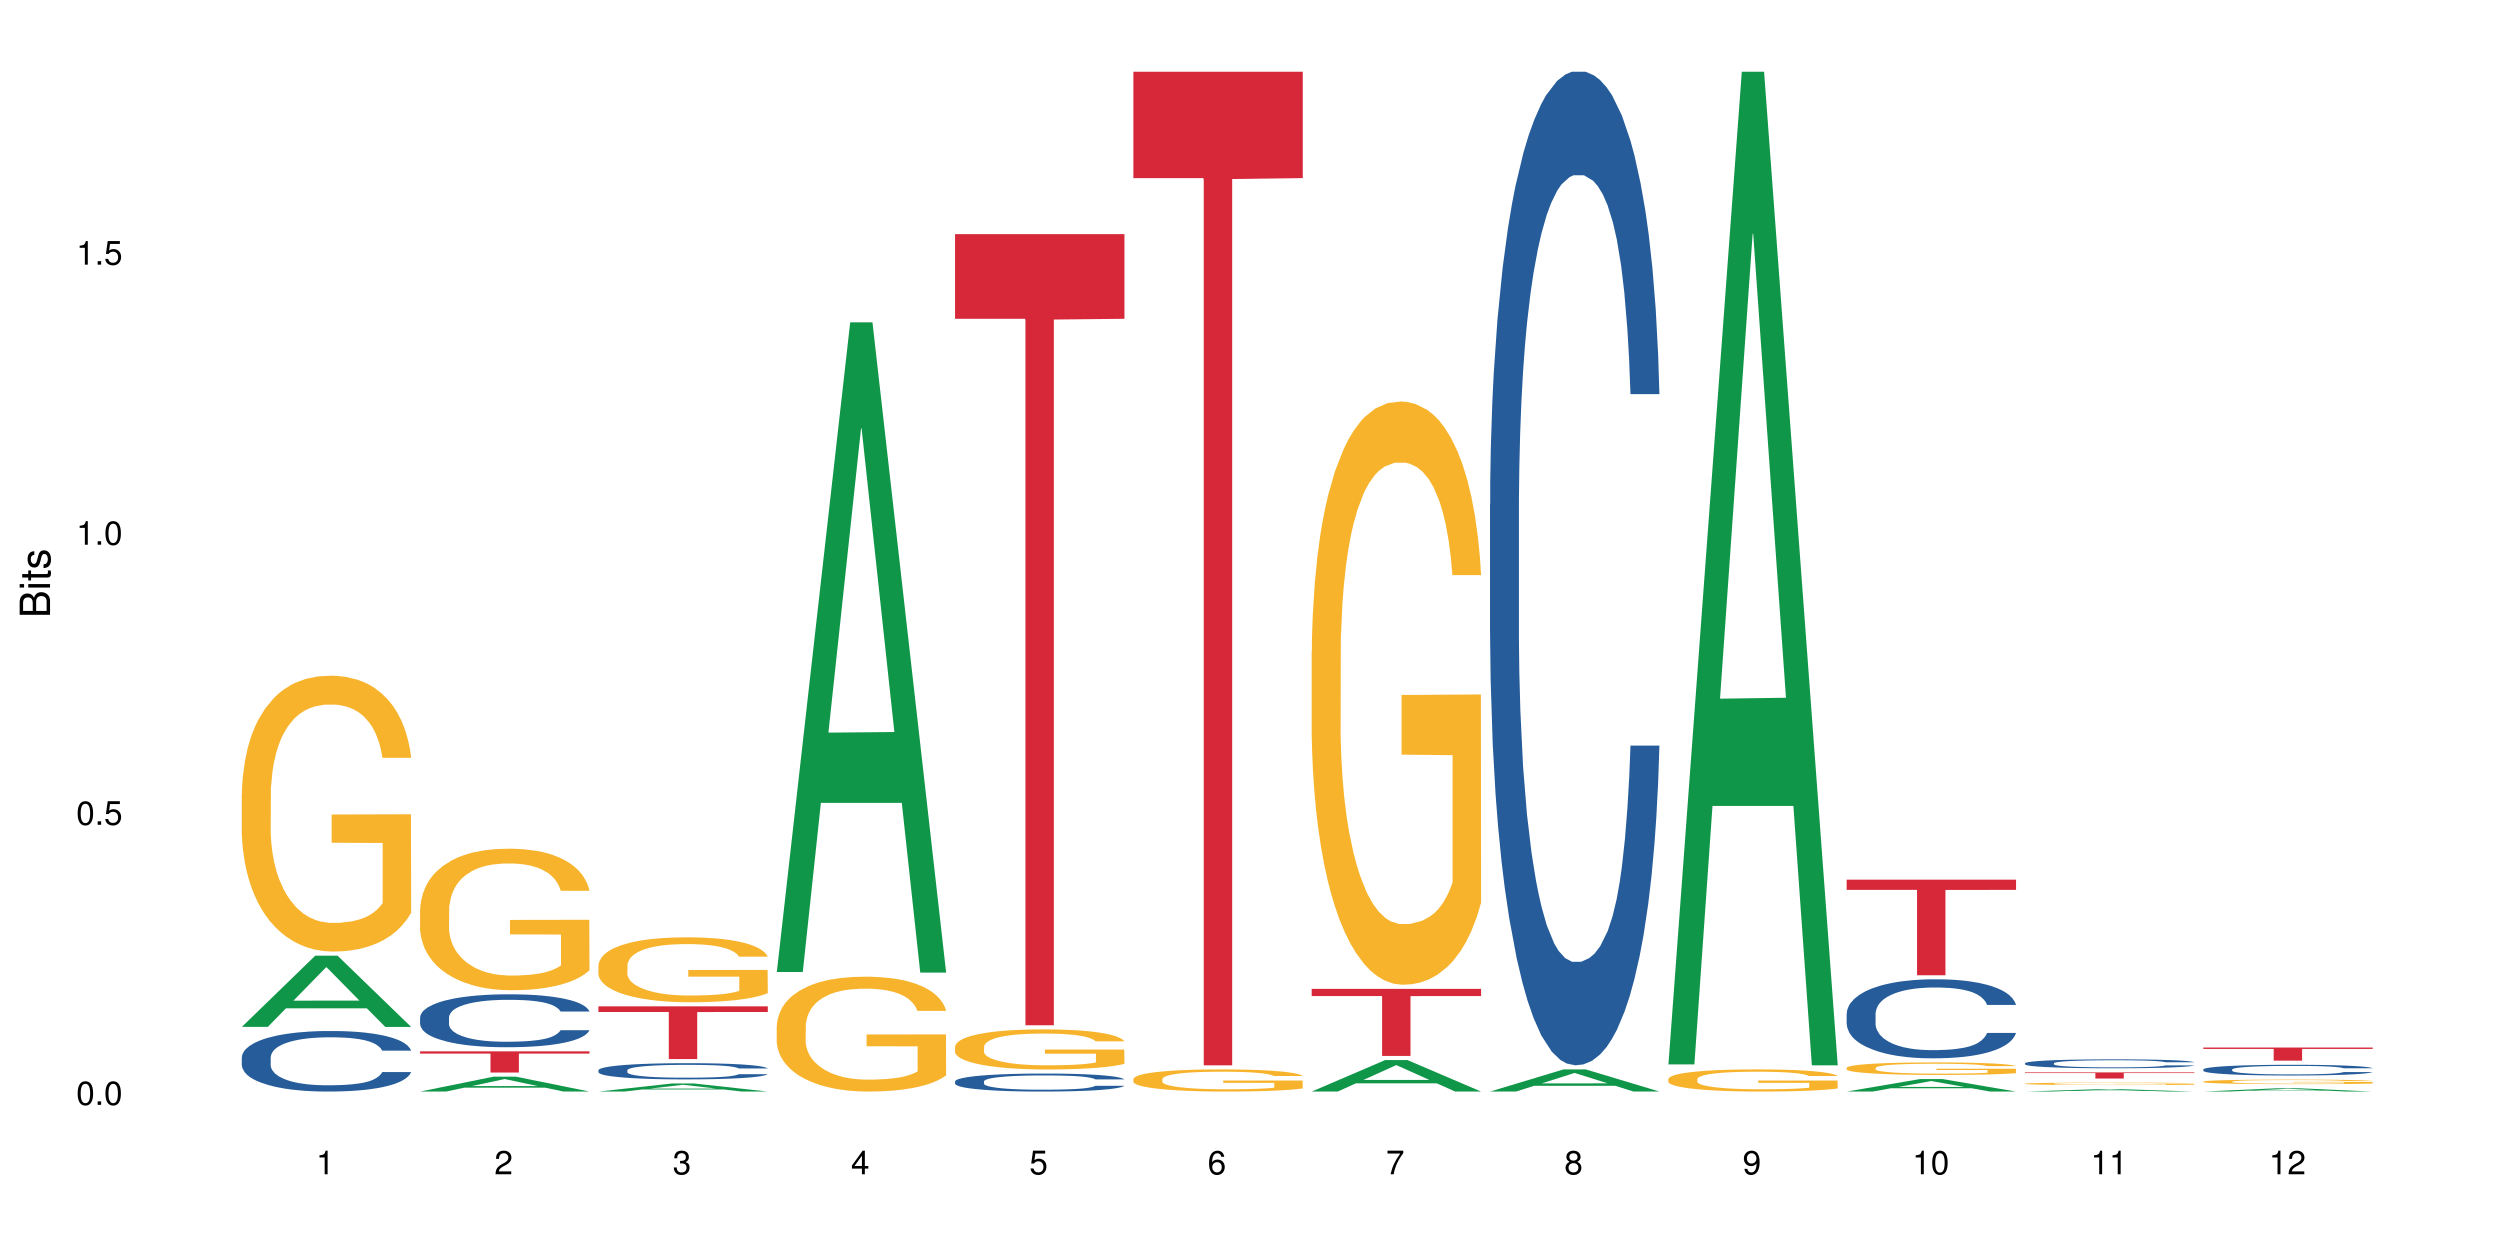 <?xml version="1.0" encoding="UTF-8"?>
<svg xmlns="http://www.w3.org/2000/svg" xmlns:xlink="http://www.w3.org/1999/xlink" width="720pt" height="360pt" viewBox="0 0 720 360" version="1.1">
<defs>
<g>
<symbol overflow="visible" id="glyph0-0">
<path style="stroke:none;" d=""/>
</symbol>
<symbol overflow="visible" id="glyph0-1">
<path style="stroke:none;" d="M 2.641 -6.797 C 2 -6.797 1.422 -6.531 1.078 -6.047 C 0.641 -5.453 0.406 -4.547 0.406 -3.297 C 0.406 -1 1.188 0.219 2.641 0.219 C 4.078 0.219 4.859 -1 4.859 -3.234 C 4.859 -4.562 4.656 -5.438 4.203 -6.047 C 3.844 -6.531 3.281 -6.797 2.641 -6.797 Z M 2.641 -6.047 C 3.547 -6.047 4 -5.125 4 -3.312 C 4 -1.375 3.562 -0.484 2.625 -0.484 C 1.734 -0.484 1.281 -1.422 1.281 -3.281 C 1.281 -5.141 1.734 -6.047 2.641 -6.047 Z M 2.641 -6.047 "/>
</symbol>
<symbol overflow="visible" id="glyph0-2">
<path style="stroke:none;" d="M 1.828 -1 L 0.828 -1 L 0.828 0 L 1.828 0 Z M 1.828 -1 "/>
</symbol>
<symbol overflow="visible" id="glyph0-3">
<path style="stroke:none;" d="M 4.562 -6.797 L 1.062 -6.797 L 0.547 -3.094 L 1.328 -3.094 C 1.719 -3.562 2.047 -3.734 2.578 -3.734 C 3.484 -3.734 4.062 -3.109 4.062 -2.094 C 4.062 -1.125 3.484 -0.531 2.578 -0.531 C 1.828 -0.531 1.375 -0.906 1.188 -1.672 L 0.328 -1.672 C 0.453 -1.109 0.547 -0.844 0.75 -0.594 C 1.125 -0.078 1.828 0.219 2.594 0.219 C 3.969 0.219 4.922 -0.781 4.922 -2.219 C 4.922 -3.562 4.031 -4.484 2.719 -4.484 C 2.25 -4.484 1.859 -4.359 1.469 -4.062 L 1.734 -5.969 L 4.562 -5.969 Z M 4.562 -6.797 "/>
</symbol>
<symbol overflow="visible" id="glyph0-4">
<path style="stroke:none;" d="M 2.484 -4.844 L 2.484 0 L 3.328 0 L 3.328 -6.797 L 2.766 -6.797 C 2.469 -5.75 2.281 -5.609 0.984 -5.453 L 0.984 -4.844 Z M 2.484 -4.844 "/>
</symbol>
<symbol overflow="visible" id="glyph0-5">
<path style="stroke:none;" d="M 4.859 -0.828 L 1.281 -0.828 C 1.359 -1.391 1.672 -1.75 2.5 -2.234 L 3.469 -2.75 C 4.406 -3.266 4.906 -3.969 4.906 -4.812 C 4.906 -5.375 4.672 -5.906 4.266 -6.266 C 3.859 -6.625 3.375 -6.797 2.719 -6.797 C 1.859 -6.797 1.219 -6.5 0.844 -5.922 C 0.609 -5.562 0.5 -5.125 0.484 -4.438 L 1.328 -4.438 C 1.359 -4.906 1.406 -5.188 1.531 -5.406 C 1.75 -5.812 2.188 -6.062 2.703 -6.062 C 3.469 -6.062 4.031 -5.516 4.031 -4.781 C 4.031 -4.25 3.719 -3.797 3.125 -3.438 L 2.234 -2.938 C 0.812 -2.141 0.406 -1.5 0.328 0 L 4.859 0 Z M 4.859 -0.828 "/>
</symbol>
<symbol overflow="visible" id="glyph0-6">
<path style="stroke:none;" d="M 2.125 -3.125 L 2.578 -3.125 C 3.516 -3.125 3.984 -2.703 3.984 -1.891 C 3.984 -1.031 3.469 -0.531 2.578 -0.531 C 1.656 -0.531 1.203 -0.984 1.156 -1.969 L 0.312 -1.969 C 0.344 -1.422 0.438 -1.078 0.609 -0.766 C 0.953 -0.109 1.625 0.219 2.547 0.219 C 3.953 0.219 4.859 -0.609 4.859 -1.906 C 4.859 -2.766 4.516 -3.25 3.703 -3.516 C 4.344 -3.766 4.656 -4.25 4.656 -4.938 C 4.656 -6.109 3.875 -6.797 2.578 -6.797 C 1.203 -6.797 0.484 -6.047 0.453 -4.609 L 1.297 -4.609 C 1.312 -5.016 1.344 -5.25 1.453 -5.453 C 1.641 -5.828 2.062 -6.062 2.594 -6.062 C 3.344 -6.062 3.797 -5.625 3.797 -4.906 C 3.797 -4.422 3.609 -4.141 3.25 -3.984 C 3.016 -3.891 2.719 -3.844 2.125 -3.844 Z M 2.125 -3.125 "/>
</symbol>
<symbol overflow="visible" id="glyph0-7">
<path style="stroke:none;" d="M 3.141 -1.625 L 3.141 0 L 3.984 0 L 3.984 -1.625 L 4.984 -1.625 L 4.984 -2.391 L 3.984 -2.391 L 3.984 -6.797 L 3.359 -6.797 L 0.266 -2.516 L 0.266 -1.625 Z M 3.141 -2.391 L 1 -2.391 L 3.141 -5.359 Z M 3.141 -2.391 "/>
</symbol>
<symbol overflow="visible" id="glyph0-8">
<path style="stroke:none;" d="M 4.781 -5.031 C 4.609 -6.141 3.891 -6.797 2.844 -6.797 C 2.094 -6.797 1.422 -6.438 1.031 -5.828 C 0.609 -5.172 0.406 -4.344 0.406 -3.094 C 0.406 -1.953 0.578 -1.234 0.984 -0.625 C 1.359 -0.078 1.953 0.219 2.703 0.219 C 3.984 0.219 4.922 -0.734 4.922 -2.078 C 4.922 -3.344 4.062 -4.234 2.844 -4.234 C 2.172 -4.234 1.641 -3.969 1.281 -3.469 C 1.281 -5.125 1.828 -6.047 2.797 -6.047 C 3.391 -6.047 3.797 -5.672 3.938 -5.031 Z M 2.734 -3.484 C 3.547 -3.484 4.062 -2.922 4.062 -2 C 4.062 -1.156 3.484 -0.531 2.703 -0.531 C 1.922 -0.531 1.328 -1.188 1.328 -2.047 C 1.328 -2.891 1.906 -3.484 2.734 -3.484 Z M 2.734 -3.484 "/>
</symbol>
<symbol overflow="visible" id="glyph0-9">
<path style="stroke:none;" d="M 4.984 -6.797 L 0.438 -6.797 L 0.438 -5.969 L 4.109 -5.969 C 2.5 -3.656 1.828 -2.234 1.328 0 L 2.219 0 C 2.594 -2.172 3.453 -4.047 4.984 -6.094 Z M 4.984 -6.797 "/>
</symbol>
<symbol overflow="visible" id="glyph0-10">
<path style="stroke:none;" d="M 3.75 -3.578 C 4.453 -4 4.688 -4.344 4.688 -4.984 C 4.688 -6.047 3.844 -6.797 2.641 -6.797 C 1.438 -6.797 0.594 -6.047 0.594 -4.984 C 0.594 -4.359 0.828 -4.016 1.516 -3.578 C 0.734 -3.203 0.359 -2.641 0.359 -1.891 C 0.359 -0.641 1.297 0.219 2.641 0.219 C 3.984 0.219 4.922 -0.641 4.922 -1.875 C 4.922 -2.641 4.531 -3.203 3.75 -3.578 Z M 2.641 -6.047 C 3.359 -6.047 3.812 -5.625 3.812 -4.969 C 3.812 -4.344 3.344 -3.922 2.641 -3.922 C 1.922 -3.922 1.453 -4.344 1.453 -4.984 C 1.453 -5.625 1.922 -6.047 2.641 -6.047 Z M 2.641 -3.203 C 3.484 -3.203 4.062 -2.672 4.062 -1.875 C 4.062 -1.062 3.484 -0.531 2.625 -0.531 C 1.797 -0.531 1.219 -1.078 1.219 -1.875 C 1.219 -2.672 1.797 -3.203 2.641 -3.203 Z M 2.641 -3.203 "/>
</symbol>
<symbol overflow="visible" id="glyph0-11">
<path style="stroke:none;" d="M 0.516 -1.547 C 0.672 -0.438 1.406 0.219 2.438 0.219 C 3.188 0.219 3.859 -0.141 4.266 -0.75 C 4.688 -1.406 4.891 -2.25 4.891 -3.484 C 4.891 -4.625 4.703 -5.359 4.312 -5.953 C 3.938 -6.5 3.344 -6.797 2.594 -6.797 C 1.297 -6.797 0.359 -5.844 0.359 -4.516 C 0.359 -3.25 1.234 -2.344 2.453 -2.344 C 3.094 -2.344 3.562 -2.578 4.016 -3.109 C 4 -1.453 3.469 -0.531 2.5 -0.531 C 1.906 -0.531 1.484 -0.906 1.359 -1.547 Z M 2.578 -6.062 C 3.375 -6.062 3.969 -5.406 3.969 -4.531 C 3.969 -3.688 3.375 -3.094 2.547 -3.094 C 1.734 -3.094 1.234 -3.672 1.234 -4.578 C 1.234 -5.438 1.797 -6.062 2.578 -6.062 Z M 2.578 -6.062 "/>
</symbol>
<symbol overflow="visible" id="glyph1-0">
<path style="stroke:none;" d=""/>
</symbol>
<symbol overflow="visible" id="glyph1-1">
<path style="stroke:none;" d="M 0 -0.953 L 0 -4.891 C 0 -5.719 -0.234 -6.344 -0.734 -6.797 C -1.188 -7.234 -1.812 -7.469 -2.5 -7.469 C -3.547 -7.469 -4.188 -7 -4.625 -5.875 C -4.984 -6.672 -5.641 -7.094 -6.531 -7.094 C -7.156 -7.094 -7.734 -6.859 -8.141 -6.391 C -8.562 -5.938 -8.75 -5.344 -8.75 -4.5 L -8.75 -0.953 Z M -4.984 -2.062 L -7.766 -2.062 L -7.766 -4.219 C -7.766 -4.844 -7.688 -5.203 -7.453 -5.5 C -7.219 -5.812 -6.859 -5.969 -6.375 -5.969 C -5.906 -5.969 -5.531 -5.812 -5.297 -5.5 C -5.062 -5.203 -4.984 -4.844 -4.984 -4.219 Z M -0.984 -2.062 L -4 -2.062 L -4 -4.781 C -4 -5.328 -3.859 -5.688 -3.578 -5.953 C -3.297 -6.219 -2.922 -6.359 -2.484 -6.359 C -2.062 -6.359 -1.688 -6.219 -1.406 -5.953 C -1.109 -5.688 -0.984 -5.328 -0.984 -4.781 Z M -0.984 -2.062 "/>
</symbol>
<symbol overflow="visible" id="glyph1-2">
<path style="stroke:none;" d="M -6.281 -1.797 L -6.281 -0.797 L 0 -0.797 L 0 -1.797 Z M -8.75 -1.797 L -8.75 -0.797 L -7.484 -0.797 L -7.484 -1.797 Z M -8.75 -1.797 "/>
</symbol>
<symbol overflow="visible" id="glyph1-3">
<path style="stroke:none;" d="M -6.281 -3.047 L -6.281 -2.016 L -8.016 -2.016 L -8.016 -1.016 L -6.281 -1.016 L -6.281 -0.172 L -5.469 -0.172 L -5.469 -1.016 L -0.719 -1.016 C -0.078 -1.016 0.281 -1.453 0.281 -2.234 C 0.281 -2.469 0.25 -2.719 0.188 -3.047 L -0.641 -3.047 C -0.609 -2.922 -0.594 -2.766 -0.594 -2.562 C -0.594 -2.141 -0.719 -2.016 -1.156 -2.016 L -5.469 -2.016 L -5.469 -3.047 Z M -6.281 -3.047 "/>
</symbol>
<symbol overflow="visible" id="glyph1-4">
<path style="stroke:none;" d="M -4.531 -5.25 C -5.766 -5.25 -6.469 -4.422 -6.469 -2.969 C -6.469 -1.516 -5.719 -0.562 -4.547 -0.562 C -3.562 -0.562 -3.094 -1.062 -2.734 -2.562 L -2.516 -3.484 C -2.344 -4.188 -2.094 -4.469 -1.625 -4.469 C -1.047 -4.469 -0.641 -3.875 -0.641 -3 C -0.641 -2.453 -0.797 -2 -1.062 -1.75 C -1.25 -1.594 -1.422 -1.531 -1.875 -1.469 L -1.875 -0.406 C -0.422 -0.453 0.281 -1.266 0.281 -2.922 C 0.281 -4.5 -0.5 -5.516 -1.719 -5.516 C -2.656 -5.516 -3.172 -4.984 -3.469 -3.734 L -3.703 -2.766 C -3.891 -1.953 -4.156 -1.609 -4.594 -1.609 C -5.172 -1.609 -5.547 -2.125 -5.547 -2.938 C -5.547 -3.75 -5.203 -4.172 -4.531 -4.203 Z M -4.531 -5.25 "/>
</symbol>
</g>
</defs>
<g id="surface950">
<rect x="0" y="0" width="720" height="360" style="fill:rgb(100%,100%,100%);fill-opacity:1;stroke:none;"/>
<path style=" stroke:none;fill-rule:nonzero;fill:rgb(6.275%,58.824%,28.235%);fill-opacity:1;" d="M 69.629 295.742 L 69.68 295.723 L 90.793 275.23 L 97.203 275.23 L 118.418 295.762 L 110.965 295.762 L 105.648 290.402 L 82.348 290.402 L 77.137 295.742 L 69.629 295.742 L 84.59 288.188 L 103.512 288.168 L 94.074 278.586 L 93.973 278.566 L 93.867 278.625 L 84.535 288.168 L 84.59 288.188 Z M 69.629 295.742 "/>
<path style=" stroke:none;fill-rule:nonzero;fill:rgb(14.51%,36.078%,60%);fill-opacity:1;" d="M 69.629 304.523 L 69.688 304.508 L 69.688 304.125 L 69.867 303.52 L 70.285 302.758 L 70.699 302.23 L 71.77 301.289 L 73.258 300.383 L 74.805 299.684 L 75.938 299.266 L 76.949 298.949 L 79.27 298.359 L 80.754 298.059 L 82.363 297.785 L 84.324 297.516 L 85.754 297.355 L 88.965 297.102 L 91.348 296.988 L 93.191 296.941 L 97.176 296.941 L 99.559 297.004 L 101.281 297.086 L 103.188 297.211 L 104.793 297.355 L 107.59 297.707 L 110.09 298.152 L 111.219 298.406 L 113.004 298.902 L 114.371 299.379 L 115.324 299.793 L 116.395 300.383 L 117.348 301.098 L 118.062 301.91 L 118.418 302.598 L 110.09 302.598 L 109.672 301.961 L 109.195 301.465 L 108.305 300.812 L 107.41 300.352 L 106.16 299.891 L 105.031 299.586 L 103.484 299.285 L 102.117 299.094 L 100.688 298.949 L 99.32 298.852 L 96.699 298.758 L 93.668 298.758 L 92.535 298.789 L 90.215 298.918 L 88.965 299.027 L 87.18 299.25 L 85.934 299.457 L 84.445 299.777 L 83.434 300.047 L 82.184 300.461 L 81.289 300.828 L 80.281 301.355 L 79.684 301.754 L 79.148 302.199 L 78.672 302.727 L 78.316 303.281 L 78.078 303.871 L 77.961 304.445 L 77.961 306.914 L 78.078 307.488 L 78.375 308.156 L 79.148 309.129 L 80.281 309.973 L 81.59 310.645 L 82.84 311.121 L 83.551 311.344 L 84.504 311.598 L 85.992 311.918 L 88.133 312.234 L 89.383 312.363 L 91.285 312.492 L 93.25 312.555 L 95.867 312.555 L 98.188 312.492 L 99.734 312.41 L 101.344 312.285 L 103.543 312.012 L 104.91 311.758 L 106.102 311.457 L 106.996 311.152 L 107.59 310.898 L 108.48 310.402 L 109.195 309.863 L 109.73 309.305 L 110.09 308.762 L 118.418 308.762 L 118.062 309.398 L 117.523 310.02 L 116.988 310.484 L 116.156 311.039 L 115.203 311.535 L 113.836 312.094 L 112.707 312.457 L 111.219 312.855 L 109.852 313.16 L 108.363 313.43 L 106.16 313.75 L 104.734 313.91 L 103.188 314.051 L 101.344 314.18 L 99.02 314.289 L 96.523 314.355 L 94.203 314.371 L 91.703 314.34 L 89.859 314.273 L 87.418 314.133 L 84.387 313.844 L 82.184 313.543 L 80.457 313.238 L 78.969 312.922 L 77.305 312.492 L 75.164 311.789 L 73.855 311.25 L 72.961 310.801 L 71.949 310.18 L 71.234 309.621 L 70.402 308.73 L 69.809 307.602 L 69.629 306.723 Z M 69.629 304.523 "/>
<path style=" stroke:none;fill-rule:nonzero;fill:rgb(96.863%,70.196%,16.863%);fill-opacity:1;" d="M 69.629 228.625 L 69.688 228.555 L 69.688 227.102 L 69.926 223.836 L 70.523 219.336 L 71.297 215.637 L 72.129 212.734 L 72.664 211.211 L 73.555 209.035 L 74.328 207.438 L 76.293 204.172 L 78.793 201.125 L 80.16 199.816 L 81.707 198.586 L 83.91 197.207 L 84.922 196.699 L 88.016 195.535 L 91.523 194.812 L 95.391 194.594 L 97.176 194.664 L 99.617 194.957 L 102.949 195.754 L 104.852 196.48 L 106.34 197.207 L 107.887 198.148 L 109.789 199.602 L 111.574 201.34 L 113.004 203.082 L 114.43 205.262 L 115.621 207.582 L 116.633 210.121 L 117.523 213.168 L 118.062 215.711 L 118.418 218.25 L 110.148 218.25 L 109.672 215.711 L 109.137 213.75 L 108.242 211.355 L 107.352 209.613 L 106.457 208.234 L 104.793 206.348 L 103.363 205.188 L 101.578 204.172 L 99.855 203.52 L 97.891 203.082 L 96.699 202.938 L 93.547 202.938 L 90.691 203.445 L 89.027 204.027 L 87.836 204.605 L 86.168 205.695 L 85.16 206.566 L 84.562 207.148 L 82.777 209.395 L 81.59 211.43 L 80.934 212.809 L 80.102 214.984 L 79.508 216.941 L 78.852 219.848 L 78.496 222.023 L 78.02 226.957 L 77.961 240.02 L 78.137 242.777 L 78.496 245.75 L 78.969 248.363 L 79.684 251.121 L 80.398 253.227 L 81.648 256.055 L 82.719 257.941 L 83.551 259.176 L 85.16 261.137 L 85.812 261.789 L 87.359 263.094 L 88.965 264.109 L 90.93 264.98 L 92.418 265.418 L 94.797 265.777 L 97.832 265.777 L 101.402 265.344 L 103.664 264.762 L 105.211 264.184 L 106.219 263.676 L 107.469 262.875 L 108.363 262.152 L 109.195 261.352 L 110.207 260.121 L 110.207 242.777 L 95.512 242.703 L 95.512 234.578 L 118.359 234.504 L 118.418 262.875 L 117.168 264.836 L 115.621 266.723 L 114.133 268.176 L 112.586 269.406 L 110.387 270.785 L 108.602 271.656 L 105.863 272.672 L 103.363 273.324 L 100.746 273.762 L 98.426 273.98 L 95.691 274.051 L 93.25 273.906 L 90.633 273.473 L 88.551 272.891 L 86.645 272.164 L 84.742 271.223 L 82.363 269.699 L 80.816 268.465 L 79.207 266.941 L 77.602 265.125 L 76.176 263.168 L 75.223 261.645 L 74.27 259.902 L 73.258 257.723 L 72.309 255.258 L 71.594 253.008 L 70.938 250.469 L 70.461 248.074 L 69.988 244.809 L 69.75 242.195 L 69.629 239.945 Z M 69.629 228.625 "/>
<path style=" stroke:none;fill-rule:nonzero;fill:rgb(6.275%,58.824%,28.235%);fill-opacity:1;" d="M 120.984 314.367 L 121.039 314.363 L 142.148 310.078 L 148.559 310.078 L 169.773 314.371 L 162.32 314.371 L 157.004 313.25 L 133.703 313.25 L 128.492 314.367 L 120.984 314.367 L 135.945 312.785 L 154.867 312.781 L 145.434 310.781 L 145.328 310.777 L 145.223 310.789 L 135.895 312.781 L 135.945 312.785 Z M 120.984 314.367 "/>
<path style=" stroke:none;fill-rule:nonzero;fill:rgb(14.51%,36.078%,60%);fill-opacity:1;" d="M 120.984 293 L 121.047 292.984 L 121.047 292.648 L 121.223 292.121 L 121.641 291.453 L 122.055 290.992 L 123.129 290.172 L 124.613 289.379 L 126.16 288.766 L 127.293 288.402 L 128.305 288.125 L 130.625 287.609 L 132.113 287.344 L 133.719 287.109 L 135.684 286.871 L 137.109 286.73 L 140.324 286.508 L 142.703 286.41 L 144.547 286.371 L 148.535 286.371 L 150.914 286.426 L 152.637 286.496 L 154.543 286.605 L 156.148 286.73 L 158.945 287.039 L 161.445 287.43 L 162.574 287.652 L 164.359 288.082 L 165.727 288.5 L 166.68 288.863 L 167.75 289.379 L 168.703 290.004 L 169.418 290.715 L 169.773 291.312 L 161.445 291.312 L 161.027 290.758 L 160.551 290.324 L 159.66 289.754 L 158.766 289.352 L 157.516 288.945 L 156.387 288.68 L 154.84 288.418 L 153.473 288.25 L 152.043 288.125 L 150.676 288.039 L 148.059 287.957 L 145.023 287.957 L 143.891 287.984 L 141.57 288.098 L 140.324 288.195 L 138.539 288.391 L 137.289 288.57 L 135.801 288.848 L 134.789 289.086 L 133.539 289.445 L 132.648 289.766 L 131.637 290.227 L 131.039 290.574 L 130.504 290.965 L 130.031 291.426 L 129.672 291.91 L 129.434 292.426 L 129.316 292.93 L 129.316 295.086 L 129.434 295.59 L 129.73 296.172 L 130.504 297.023 L 131.637 297.762 L 132.945 298.344 L 134.195 298.762 L 134.906 298.957 L 135.859 299.18 L 137.348 299.461 L 139.488 299.738 L 140.738 299.848 L 142.645 299.961 L 144.605 300.016 L 147.223 300.016 L 149.543 299.961 L 151.09 299.891 L 152.699 299.781 L 154.898 299.543 L 156.27 299.32 L 157.457 299.055 L 158.352 298.793 L 158.945 298.57 L 159.84 298.137 L 160.551 297.664 L 161.086 297.176 L 161.445 296.703 L 169.773 296.703 L 169.418 297.258 L 168.883 297.801 L 168.348 298.207 L 167.512 298.695 L 166.562 299.125 L 165.191 299.613 L 164.062 299.934 L 162.574 300.281 L 161.207 300.547 L 159.719 300.781 L 157.516 301.062 L 156.09 301.199 L 154.543 301.324 L 152.699 301.438 L 150.379 301.535 L 147.879 301.59 L 145.559 301.605 L 143.059 301.578 L 141.215 301.52 L 138.777 301.395 L 135.742 301.145 L 133.539 300.879 L 131.812 300.617 L 130.328 300.336 L 128.66 299.961 L 126.52 299.348 L 125.211 298.875 L 124.316 298.484 L 123.305 297.941 L 122.594 297.453 L 121.758 296.676 L 121.164 295.688 L 120.984 294.922 Z M 120.984 293 "/>
<path style=" stroke:none;fill-rule:nonzero;fill:rgb(96.863%,70.196%,16.863%);fill-opacity:1;" d="M 120.984 261.883 L 121.047 261.848 L 121.047 261.102 L 121.281 259.426 L 121.879 257.117 L 122.652 255.219 L 123.484 253.73 L 124.02 252.949 L 124.914 251.832 L 125.688 251.012 L 127.648 249.336 L 130.148 247.773 L 131.516 247.102 L 133.062 246.469 L 135.266 245.762 L 136.277 245.504 L 139.371 244.906 L 142.883 244.535 L 146.75 244.422 L 148.535 244.461 L 150.973 244.609 L 154.305 245.02 L 156.207 245.391 L 157.695 245.762 L 159.242 246.246 L 161.148 246.992 L 162.934 247.887 L 164.359 248.777 L 165.789 249.895 L 166.977 251.086 L 167.988 252.391 L 168.883 253.953 L 169.418 255.258 L 169.773 256.559 L 161.504 256.559 L 161.027 255.258 L 160.492 254.25 L 159.602 253.023 L 158.707 252.129 L 157.816 251.422 L 156.148 250.453 L 154.723 249.859 L 152.938 249.336 L 151.211 249.004 L 149.246 248.777 L 148.059 248.703 L 144.902 248.703 L 142.047 248.965 L 140.383 249.262 L 139.191 249.559 L 137.527 250.117 L 136.516 250.566 L 135.918 250.863 L 134.133 252.02 L 132.945 253.059 L 132.289 253.766 L 131.457 254.883 L 130.863 255.891 L 130.207 257.379 L 129.852 258.496 L 129.375 261.027 L 129.316 267.73 L 129.492 269.145 L 129.852 270.672 L 130.328 272.012 L 131.039 273.426 L 131.754 274.504 L 133.004 275.957 L 134.074 276.926 L 134.906 277.559 L 136.516 278.562 L 137.168 278.898 L 138.715 279.566 L 140.324 280.09 L 142.285 280.535 L 143.773 280.758 L 146.152 280.945 L 149.188 280.945 L 152.758 280.723 L 155.02 280.426 L 156.566 280.125 L 157.578 279.867 L 158.828 279.457 L 159.719 279.086 L 160.551 278.676 L 161.562 278.043 L 161.562 269.145 L 146.867 269.105 L 146.867 264.938 L 169.715 264.898 L 169.773 279.457 L 168.523 280.461 L 166.977 281.43 L 165.492 282.176 L 163.941 282.809 L 161.742 283.516 L 159.957 283.961 L 157.219 284.484 L 154.723 284.816 L 152.102 285.043 L 149.781 285.152 L 147.047 285.191 L 144.605 285.117 L 141.988 284.891 L 139.906 284.594 L 138.004 284.223 L 136.098 283.738 L 133.719 282.957 L 132.172 282.324 L 130.566 281.543 L 128.957 280.609 L 127.531 279.605 L 126.578 278.824 L 125.625 277.93 L 124.613 276.812 L 123.664 275.547 L 122.949 274.395 L 122.293 273.09 L 121.82 271.863 L 121.344 270.188 L 121.105 268.848 L 120.984 267.691 Z M 120.984 261.883 "/>
<path style=" stroke:none;fill-rule:nonzero;fill:rgb(83.922%,15.686%,22.353%);fill-opacity:1;" d="M 120.984 302.785 L 169.773 302.785 L 169.773 303.438 L 149.441 303.445 L 149.441 308.898 L 141.262 308.898 L 141.262 303.449 L 141.141 303.438 L 120.984 303.438 Z M 120.984 302.785 "/>
<path style=" stroke:none;fill-rule:nonzero;fill:rgb(6.275%,58.824%,28.235%);fill-opacity:1;" d="M 172.344 314.367 L 172.395 314.367 L 193.504 312.043 L 199.914 312.043 L 221.129 314.371 L 213.676 314.371 L 208.359 313.762 L 185.059 313.762 L 179.848 314.367 L 172.344 314.367 L 187.301 313.512 L 206.223 313.508 L 196.789 312.422 L 196.684 312.422 L 196.578 312.426 L 187.25 313.508 L 187.301 313.512 Z M 172.344 314.367 "/>
<path style=" stroke:none;fill-rule:nonzero;fill:rgb(14.51%,36.078%,60%);fill-opacity:1;" d="M 172.344 308.227 L 172.402 308.223 L 172.402 308.121 L 172.578 307.957 L 172.996 307.754 L 173.414 307.613 L 174.484 307.359 L 175.973 307.117 L 177.52 306.93 L 178.648 306.82 L 179.66 306.734 L 181.98 306.578 L 183.469 306.496 L 185.074 306.422 L 187.039 306.352 L 188.465 306.309 L 191.68 306.238 L 194.059 306.211 L 195.902 306.195 L 199.891 306.195 L 202.27 306.215 L 203.996 306.234 L 205.898 306.27 L 207.504 306.309 L 210.301 306.402 L 212.801 306.52 L 213.93 306.59 L 215.715 306.723 L 217.086 306.848 L 218.035 306.961 L 219.109 307.117 L 220.059 307.309 L 220.773 307.527 L 221.129 307.711 L 212.801 307.711 L 212.383 307.539 L 211.906 307.406 L 211.016 307.234 L 210.125 307.109 L 208.875 306.984 L 207.742 306.906 L 206.195 306.824 L 204.828 306.773 L 203.398 306.734 L 202.031 306.707 L 199.414 306.684 L 196.379 306.684 L 195.25 306.691 L 192.93 306.727 L 191.68 306.754 L 189.895 306.816 L 188.645 306.871 L 187.156 306.957 L 186.145 307.027 L 184.895 307.141 L 184.004 307.238 L 182.992 307.379 L 182.398 307.484 L 181.863 307.605 L 181.387 307.746 L 181.027 307.895 L 180.789 308.051 L 180.672 308.207 L 180.672 308.867 L 180.789 309.02 L 181.09 309.199 L 181.863 309.461 L 182.992 309.688 L 184.301 309.863 L 185.551 309.992 L 186.266 310.051 L 187.215 310.121 L 188.703 310.207 L 190.848 310.293 L 192.094 310.324 L 194 310.359 L 195.961 310.375 L 198.582 310.375 L 200.902 310.359 L 202.449 310.34 L 204.055 310.305 L 206.258 310.23 L 207.625 310.164 L 208.812 310.082 L 209.707 310 L 210.301 309.934 L 211.195 309.801 L 211.906 309.656 L 212.445 309.508 L 212.801 309.363 L 221.129 309.363 L 220.773 309.531 L 220.238 309.699 L 219.703 309.824 L 218.871 309.973 L 217.918 310.105 L 216.551 310.254 L 215.418 310.352 L 213.93 310.457 L 212.562 310.539 L 211.074 310.613 L 208.875 310.695 L 207.445 310.738 L 205.898 310.777 L 204.055 310.812 L 201.734 310.84 L 199.234 310.859 L 196.914 310.863 L 194.414 310.855 L 192.57 310.836 L 190.133 310.801 L 187.098 310.723 L 184.895 310.641 L 183.172 310.559 L 181.684 310.477 L 180.016 310.359 L 177.875 310.172 L 176.566 310.027 L 175.672 309.906 L 174.664 309.742 L 173.949 309.594 L 173.117 309.352 L 172.52 309.051 L 172.344 308.816 Z M 172.344 308.227 "/>
<path style=" stroke:none;fill-rule:nonzero;fill:rgb(96.863%,70.196%,16.863%);fill-opacity:1;" d="M 172.344 277.961 L 172.402 277.941 L 172.402 277.602 L 172.641 276.832 L 173.234 275.773 L 174.008 274.902 L 174.84 274.219 L 175.375 273.863 L 176.27 273.348 L 177.043 272.973 L 179.004 272.207 L 181.504 271.488 L 182.875 271.18 L 184.422 270.891 L 186.621 270.566 L 187.633 270.445 L 190.727 270.172 L 194.238 270.004 L 198.105 269.953 L 199.891 269.969 L 202.328 270.035 L 205.66 270.227 L 207.566 270.395 L 209.051 270.566 L 210.598 270.789 L 212.504 271.129 L 214.289 271.539 L 215.715 271.949 L 217.145 272.461 L 218.336 273.008 L 219.344 273.605 L 220.238 274.324 L 220.773 274.922 L 221.129 275.52 L 212.859 275.52 L 212.383 274.922 L 211.848 274.461 L 210.957 273.895 L 210.062 273.484 L 209.172 273.16 L 207.504 272.719 L 206.078 272.445 L 204.293 272.207 L 202.566 272.051 L 200.605 271.949 L 199.414 271.914 L 196.262 271.914 L 193.402 272.035 L 191.738 272.172 L 190.547 272.309 L 188.883 272.562 L 187.871 272.77 L 187.277 272.906 L 185.492 273.434 L 184.301 273.914 L 183.648 274.238 L 182.812 274.75 L 182.219 275.211 L 181.562 275.895 L 181.207 276.406 L 180.73 277.566 L 180.672 280.641 L 180.852 281.289 L 181.207 281.988 L 181.684 282.605 L 182.398 283.254 L 183.109 283.746 L 184.359 284.414 L 185.43 284.859 L 186.266 285.148 L 187.871 285.609 L 188.527 285.762 L 190.074 286.07 L 191.68 286.309 L 193.641 286.516 L 195.129 286.617 L 197.508 286.703 L 200.543 286.703 L 204.113 286.598 L 206.375 286.461 L 207.922 286.328 L 208.934 286.207 L 210.184 286.02 L 211.074 285.848 L 211.906 285.66 L 212.918 285.371 L 212.918 281.289 L 198.223 281.273 L 198.223 279.359 L 221.07 279.344 L 221.129 286.02 L 219.883 286.48 L 218.336 286.926 L 216.848 287.266 L 215.301 287.555 L 213.098 287.879 L 211.312 288.086 L 208.578 288.324 L 206.078 288.477 L 203.461 288.582 L 201.141 288.633 L 198.402 288.648 L 195.961 288.613 L 193.344 288.512 L 191.262 288.375 L 189.359 288.203 L 187.453 287.984 L 185.074 287.625 L 183.527 287.332 L 181.922 286.977 L 180.316 286.547 L 178.887 286.086 L 177.934 285.73 L 176.984 285.32 L 175.973 284.805 L 175.02 284.227 L 174.305 283.695 L 173.652 283.098 L 173.176 282.535 L 172.699 281.766 L 172.461 281.152 L 172.344 280.625 Z M 172.344 277.961 "/>
<path style=" stroke:none;fill-rule:nonzero;fill:rgb(83.922%,15.686%,22.353%);fill-opacity:1;" d="M 172.344 289.828 L 221.129 289.828 L 221.129 291.453 L 200.797 291.469 L 200.797 305.016 L 192.617 305.016 L 192.617 291.48 L 192.496 291.453 L 172.344 291.453 Z M 172.344 289.828 "/>
<path style=" stroke:none;fill-rule:nonzero;fill:rgb(6.275%,58.824%,28.235%);fill-opacity:1;" d="M 223.699 279.93 L 223.75 279.754 L 244.859 92.828 L 251.273 92.828 L 272.488 280.105 L 265.031 280.105 L 259.715 231.219 L 236.418 231.219 L 231.203 279.93 L 223.699 279.93 L 238.656 210.996 L 257.578 210.82 L 248.145 123.426 L 248.039 123.25 L 247.938 123.777 L 238.605 210.82 L 238.656 210.996 Z M 223.699 279.93 "/>
<path style=" stroke:none;fill-rule:nonzero;fill:rgb(96.863%,70.196%,16.863%);fill-opacity:1;" d="M 223.699 295.457 L 223.758 295.426 L 223.758 294.82 L 223.996 293.461 L 224.59 291.59 L 225.363 290.047 L 226.195 288.84 L 226.734 288.203 L 227.625 287.297 L 228.398 286.633 L 230.363 285.273 L 232.859 284.004 L 234.23 283.461 L 235.777 282.945 L 237.977 282.375 L 238.988 282.16 L 242.082 281.68 L 245.594 281.375 L 249.461 281.285 L 251.246 281.316 L 253.684 281.438 L 257.016 281.77 L 258.922 282.07 L 260.41 282.375 L 261.957 282.766 L 263.859 283.371 L 265.645 284.094 L 267.074 284.82 L 268.5 285.727 L 269.691 286.695 L 270.703 287.75 L 271.594 289.02 L 272.129 290.078 L 272.488 291.137 L 264.215 291.137 L 263.742 290.078 L 263.203 289.262 L 262.312 288.266 L 261.422 287.539 L 260.527 286.965 L 258.863 286.18 L 257.434 285.695 L 255.648 285.273 L 253.922 285 L 251.961 284.82 L 250.77 284.762 L 247.617 284.762 L 244.762 284.973 L 243.094 285.215 L 241.906 285.453 L 240.238 285.91 L 239.227 286.27 L 238.633 286.512 L 236.848 287.449 L 235.656 288.297 L 235.004 288.871 L 234.168 289.777 L 233.574 290.59 L 232.922 291.801 L 232.562 292.707 L 232.086 294.762 L 232.027 300.199 L 232.207 301.348 L 232.562 302.586 L 233.039 303.676 L 233.754 304.824 L 234.469 305.699 L 235.719 306.879 L 236.789 307.664 L 237.621 308.176 L 239.227 308.992 L 239.883 309.266 L 241.43 309.809 L 243.035 310.23 L 245 310.594 L 246.484 310.773 L 248.867 310.926 L 251.898 310.926 L 255.469 310.746 L 257.73 310.504 L 259.277 310.262 L 260.289 310.051 L 261.539 309.719 L 262.43 309.414 L 263.266 309.082 L 264.277 308.57 L 264.277 301.348 L 249.578 301.316 L 249.578 297.934 L 272.426 297.902 L 272.488 309.719 L 271.238 310.535 L 269.691 311.32 L 268.203 311.922 L 266.656 312.438 L 264.453 313.012 L 262.668 313.375 L 259.934 313.797 L 257.434 314.07 L 254.816 314.25 L 252.496 314.34 L 249.758 314.371 L 247.32 314.309 L 244.699 314.129 L 242.617 313.887 L 240.715 313.586 L 238.812 313.191 L 236.43 312.559 L 234.883 312.043 L 233.277 311.41 L 231.672 310.652 L 230.242 309.84 L 229.293 309.203 L 228.34 308.48 L 227.328 307.574 L 226.375 306.547 L 225.66 305.609 L 225.008 304.551 L 224.531 303.555 L 224.055 302.195 L 223.816 301.105 L 223.699 300.168 Z M 223.699 295.457 "/>
<path style=" stroke:none;fill-rule:nonzero;fill:rgb(14.51%,36.078%,60%);fill-opacity:1;" d="M 275.055 311.441 L 275.113 311.438 L 275.113 311.324 L 275.293 311.145 L 275.711 310.918 L 276.125 310.762 L 277.195 310.48 L 278.684 310.211 L 280.23 310.004 L 281.359 309.879 L 282.371 309.785 L 284.691 309.609 L 286.18 309.52 L 287.789 309.438 L 289.75 309.359 L 291.18 309.312 L 294.391 309.234 L 296.77 309.203 L 298.617 309.188 L 302.602 309.188 L 304.98 309.207 L 306.707 309.23 L 308.613 309.27 L 310.219 309.312 L 313.016 309.414 L 315.512 309.547 L 316.645 309.625 L 318.43 309.77 L 319.797 309.914 L 320.75 310.035 L 321.82 310.211 L 322.773 310.426 L 323.484 310.664 L 323.844 310.871 L 315.512 310.871 L 315.098 310.68 L 314.621 310.535 L 313.727 310.34 L 312.836 310.203 L 311.586 310.062 L 310.457 309.973 L 308.91 309.883 L 307.539 309.828 L 306.113 309.785 L 304.742 309.758 L 302.125 309.727 L 299.09 309.727 L 297.961 309.738 L 295.641 309.773 L 294.391 309.809 L 292.605 309.875 L 291.355 309.938 L 289.871 310.031 L 288.859 310.113 L 287.609 310.234 L 286.715 310.344 L 285.703 310.5 L 285.109 310.617 L 284.574 310.75 L 284.098 310.906 L 283.742 311.074 L 283.504 311.25 L 283.383 311.418 L 283.383 312.152 L 283.504 312.324 L 283.801 312.523 L 284.574 312.812 L 285.703 313.062 L 287.012 313.262 L 288.262 313.402 L 288.977 313.469 L 289.93 313.547 L 291.418 313.641 L 293.559 313.734 L 294.809 313.773 L 296.711 313.812 L 298.676 313.832 L 301.293 313.832 L 303.613 313.812 L 305.16 313.789 L 306.766 313.75 L 308.969 313.668 L 310.336 313.594 L 311.527 313.504 L 312.418 313.414 L 313.016 313.34 L 313.906 313.191 L 314.621 313.031 L 315.156 312.863 L 315.512 312.703 L 323.844 312.703 L 323.484 312.895 L 322.949 313.078 L 322.414 313.215 L 321.582 313.379 L 320.629 313.527 L 319.262 313.691 L 318.133 313.801 L 316.645 313.922 L 315.273 314.012 L 313.789 314.09 L 311.586 314.188 L 310.16 314.234 L 308.613 314.277 L 306.766 314.312 L 304.445 314.348 L 301.949 314.367 L 299.629 314.371 L 297.129 314.359 L 295.285 314.344 L 292.844 314.301 L 289.809 314.215 L 287.609 314.125 L 285.883 314.035 L 284.395 313.941 L 282.73 313.812 L 280.586 313.602 L 279.277 313.441 L 278.387 313.309 L 277.375 313.125 L 276.66 312.957 L 275.828 312.695 L 275.234 312.355 L 275.055 312.098 Z M 275.055 311.441 "/>
<path style=" stroke:none;fill-rule:nonzero;fill:rgb(96.863%,70.196%,16.863%);fill-opacity:1;" d="M 275.055 301.406 L 275.113 301.398 L 275.113 301.188 L 275.352 300.711 L 275.945 300.059 L 276.719 299.52 L 277.555 299.098 L 278.09 298.879 L 278.98 298.562 L 279.754 298.328 L 281.719 297.855 L 284.219 297.414 L 285.586 297.223 L 287.133 297.043 L 289.336 296.844 L 290.344 296.77 L 293.438 296.602 L 296.949 296.496 L 300.816 296.465 L 302.602 296.473 L 305.043 296.516 L 308.375 296.633 L 310.277 296.738 L 311.766 296.844 L 313.312 296.98 L 315.215 297.191 L 317 297.445 L 318.43 297.695 L 319.855 298.012 L 321.047 298.352 L 322.059 298.719 L 322.949 299.164 L 323.484 299.531 L 323.844 299.902 L 315.574 299.902 L 315.098 299.531 L 314.562 299.246 L 313.668 298.898 L 312.777 298.645 L 311.883 298.445 L 310.219 298.172 L 308.789 298.004 L 307.004 297.855 L 305.281 297.762 L 303.316 297.695 L 302.125 297.676 L 298.973 297.676 L 296.117 297.75 L 294.449 297.832 L 293.262 297.918 L 291.594 298.078 L 290.582 298.203 L 289.988 298.289 L 288.203 298.613 L 287.012 298.91 L 286.359 299.109 L 285.527 299.426 L 284.93 299.711 L 284.277 300.133 L 283.918 300.449 L 283.445 301.164 L 283.383 303.062 L 283.562 303.465 L 283.918 303.895 L 284.395 304.277 L 285.109 304.676 L 285.824 304.98 L 287.074 305.395 L 288.145 305.668 L 288.977 305.848 L 290.582 306.133 L 291.238 306.227 L 292.785 306.418 L 294.391 306.562 L 296.355 306.691 L 297.844 306.754 L 300.223 306.805 L 303.258 306.805 L 306.828 306.742 L 309.086 306.66 L 310.633 306.574 L 311.645 306.5 L 312.895 306.383 L 313.789 306.277 L 314.621 306.164 L 315.633 305.984 L 315.633 303.465 L 300.938 303.453 L 300.938 302.273 L 323.785 302.262 L 323.844 306.383 L 322.594 306.668 L 321.047 306.945 L 319.559 307.156 L 318.012 307.332 L 315.812 307.535 L 314.027 307.66 L 311.289 307.809 L 308.789 307.902 L 306.172 307.965 L 303.852 307.996 L 301.113 308.008 L 298.676 307.988 L 296.059 307.926 L 293.977 307.84 L 292.07 307.734 L 290.168 307.598 L 287.789 307.375 L 286.238 307.195 L 284.633 306.977 L 283.027 306.711 L 281.598 306.426 L 280.648 306.207 L 279.695 305.953 L 278.684 305.637 L 277.73 305.277 L 277.02 304.949 L 276.363 304.582 L 275.887 304.234 L 275.41 303.758 L 275.172 303.379 L 275.055 303.055 Z M 275.055 301.406 "/>
<path style=" stroke:none;fill-rule:nonzero;fill:rgb(83.922%,15.686%,22.353%);fill-opacity:1;" d="M 275.055 67.422 L 323.844 67.422 L 323.844 91.812 L 303.508 92.027 L 303.508 295.285 L 295.328 295.285 L 295.328 92.238 L 295.211 91.812 L 275.055 91.812 Z M 275.055 67.422 "/>
<path style=" stroke:none;fill-rule:nonzero;fill:rgb(96.863%,70.196%,16.863%);fill-opacity:1;" d="M 326.41 310.723 L 326.469 310.715 L 326.469 310.602 L 326.707 310.336 L 327.305 309.977 L 328.078 309.68 L 328.91 309.445 L 329.445 309.324 L 330.336 309.148 L 331.109 309.02 L 333.074 308.758 L 335.574 308.512 L 336.941 308.41 L 338.488 308.309 L 340.691 308.199 L 341.703 308.156 L 344.797 308.066 L 348.305 308.008 L 352.172 307.988 L 353.957 307.996 L 356.398 308.02 L 359.73 308.082 L 361.633 308.141 L 363.121 308.199 L 364.668 308.273 L 366.57 308.391 L 368.355 308.531 L 369.785 308.672 L 371.215 308.848 L 372.402 309.031 L 373.414 309.234 L 374.309 309.48 L 374.844 309.684 L 375.199 309.891 L 366.93 309.891 L 366.453 309.684 L 365.918 309.527 L 365.023 309.336 L 364.133 309.195 L 363.238 309.086 L 361.574 308.934 L 360.145 308.84 L 358.359 308.758 L 356.637 308.707 L 354.672 308.672 L 353.484 308.66 L 350.328 308.66 L 347.473 308.699 L 345.809 308.746 L 344.617 308.793 L 342.953 308.879 L 341.941 308.949 L 341.344 308.996 L 339.559 309.18 L 338.371 309.34 L 337.715 309.453 L 336.883 309.625 L 336.289 309.785 L 335.633 310.016 L 335.277 310.191 L 334.801 310.59 L 334.742 311.637 L 334.918 311.859 L 335.277 312.098 L 335.754 312.309 L 336.465 312.527 L 337.18 312.699 L 338.43 312.926 L 339.5 313.078 L 340.332 313.176 L 341.941 313.332 L 342.594 313.387 L 344.141 313.492 L 345.746 313.57 L 347.711 313.641 L 349.199 313.676 L 351.578 313.707 L 354.613 313.707 L 358.184 313.672 L 360.445 313.625 L 361.992 313.578 L 363.004 313.539 L 364.25 313.473 L 365.145 313.414 L 365.977 313.352 L 366.988 313.25 L 366.988 311.859 L 352.293 311.852 L 352.293 311.199 L 375.141 311.195 L 375.199 313.473 L 373.949 313.629 L 372.402 313.781 L 370.914 313.898 L 369.367 313.996 L 367.168 314.109 L 365.383 314.18 L 362.645 314.262 L 360.145 314.312 L 357.527 314.348 L 355.207 314.363 L 352.473 314.371 L 350.031 314.359 L 347.414 314.324 L 345.332 314.277 L 343.426 314.219 L 341.523 314.145 L 339.145 314.02 L 337.598 313.922 L 335.988 313.801 L 334.383 313.652 L 332.957 313.496 L 332.004 313.375 L 331.051 313.234 L 330.039 313.059 L 329.09 312.859 L 328.375 312.68 L 327.719 312.477 L 327.242 312.285 L 326.77 312.023 L 326.531 311.812 L 326.41 311.633 Z M 326.41 310.723 "/>
<path style=" stroke:none;fill-rule:nonzero;fill:rgb(83.922%,15.686%,22.353%);fill-opacity:1;" d="M 326.41 20.664 L 375.199 20.664 L 375.199 51.293 L 354.867 51.562 L 354.867 306.809 L 346.684 306.809 L 346.684 51.832 L 346.566 51.293 L 326.41 51.293 Z M 326.41 20.664 "/>
<path style=" stroke:none;fill-rule:nonzero;fill:rgb(6.275%,58.824%,28.235%);fill-opacity:1;" d="M 377.766 314.363 L 377.82 314.355 L 398.93 305.297 L 405.34 305.297 L 426.555 314.371 L 419.102 314.371 L 413.785 312.004 L 390.484 312.004 L 385.273 314.363 L 377.766 314.363 L 392.727 311.023 L 411.648 311.016 L 402.215 306.781 L 402.109 306.77 L 402.004 306.797 L 392.676 311.016 L 392.727 311.023 Z M 377.766 314.363 "/>
<path style=" stroke:none;fill-rule:nonzero;fill:rgb(96.863%,70.196%,16.863%);fill-opacity:1;" d="M 377.766 187.574 L 377.828 187.418 L 377.828 184.352 L 378.066 177.445 L 378.66 167.934 L 379.434 160.109 L 380.266 153.973 L 380.801 150.754 L 381.695 146.148 L 382.469 142.773 L 384.43 135.871 L 386.93 129.426 L 388.297 126.664 L 389.844 124.059 L 392.047 121.141 L 393.059 120.07 L 396.152 117.613 L 399.664 116.078 L 403.531 115.621 L 405.316 115.773 L 407.754 116.387 L 411.086 118.074 L 412.988 119.609 L 414.477 121.141 L 416.023 123.137 L 417.93 126.207 L 419.715 129.887 L 421.141 133.57 L 422.57 138.172 L 423.758 143.082 L 424.77 148.449 L 425.664 154.895 L 426.199 160.266 L 426.555 165.633 L 418.285 165.633 L 417.809 160.266 L 417.273 156.121 L 416.383 151.059 L 415.488 147.379 L 414.598 144.461 L 412.93 140.473 L 411.504 138.02 L 409.719 135.871 L 407.992 134.488 L 406.027 133.57 L 404.84 133.262 L 401.684 133.262 L 398.828 134.336 L 397.164 135.562 L 395.973 136.793 L 394.309 139.094 L 393.297 140.934 L 392.699 142.16 L 390.918 146.918 L 389.727 151.211 L 389.07 154.129 L 388.238 158.73 L 387.645 162.871 L 386.988 169.008 L 386.633 173.613 L 386.156 184.043 L 386.098 211.66 L 386.273 217.488 L 386.633 223.777 L 387.109 229.301 L 387.824 235.133 L 388.535 239.582 L 389.785 245.562 L 390.855 249.555 L 391.691 252.16 L 393.297 256.305 L 393.949 257.684 L 395.496 260.445 L 397.105 262.594 L 399.066 264.434 L 400.555 265.355 L 402.934 266.121 L 405.969 266.121 L 409.539 265.203 L 411.801 263.973 L 413.348 262.746 L 414.359 261.672 L 415.609 259.984 L 416.5 258.453 L 417.332 256.766 L 418.344 254.156 L 418.344 217.488 L 403.648 217.336 L 403.648 200.152 L 426.496 200 L 426.555 259.984 L 425.305 264.129 L 423.758 268.117 L 422.273 271.184 L 420.727 273.793 L 418.523 276.707 L 416.738 278.551 L 414 280.695 L 411.504 282.078 L 408.883 283 L 406.562 283.457 L 403.828 283.613 L 401.387 283.305 L 398.77 282.383 L 396.688 281.156 L 394.785 279.625 L 392.879 277.629 L 390.5 274.406 L 388.953 271.801 L 387.348 268.578 L 385.738 264.742 L 384.312 260.598 L 383.359 257.379 L 382.406 253.695 L 381.395 249.094 L 380.445 243.875 L 379.73 239.121 L 379.074 233.75 L 378.602 228.688 L 378.125 221.785 L 377.887 216.262 L 377.766 211.504 Z M 377.766 187.574 "/>
<path style=" stroke:none;fill-rule:nonzero;fill:rgb(83.922%,15.686%,22.353%);fill-opacity:1;" d="M 377.766 284.793 L 426.555 284.793 L 426.555 286.859 L 406.223 286.879 L 406.223 304.117 L 398.043 304.117 L 398.043 286.898 L 397.922 286.859 L 377.766 286.859 Z M 377.766 284.793 "/>
<path style=" stroke:none;fill-rule:nonzero;fill:rgb(6.275%,58.824%,28.235%);fill-opacity:1;" d="M 429.125 314.363 L 429.176 314.359 L 450.285 307.988 L 456.695 307.988 L 477.91 314.371 L 470.457 314.371 L 465.141 312.703 L 441.84 312.703 L 436.629 314.363 L 429.125 314.363 L 444.082 312.016 L 463.004 312.008 L 453.57 309.031 L 453.465 309.027 L 453.359 309.043 L 444.031 312.008 L 444.082 312.016 Z M 429.125 314.363 "/>
<path style=" stroke:none;fill-rule:nonzero;fill:rgb(14.51%,36.078%,60%);fill-opacity:1;" d="M 429.125 145.164 L 429.184 144.902 L 429.184 138.625 L 429.363 128.688 L 429.777 116.133 L 430.195 107.5 L 431.266 92.07 L 432.754 77.16 L 434.301 65.652 L 435.43 58.852 L 436.441 53.621 L 438.762 43.941 L 440.25 38.973 L 441.855 34.527 L 443.82 30.078 L 445.246 27.465 L 448.461 23.277 L 450.84 21.449 L 452.684 20.664 L 456.672 20.664 L 459.051 21.711 L 460.777 23.016 L 462.68 25.109 L 464.285 27.465 L 467.082 33.219 L 469.582 40.543 L 470.711 44.727 L 472.496 52.836 L 473.867 60.68 L 474.816 67.48 L 475.891 77.16 L 476.84 88.93 L 477.555 102.27 L 477.91 113.516 L 469.582 113.516 L 469.164 103.055 L 468.691 94.945 L 467.797 84.223 L 466.906 76.637 L 465.656 69.051 L 464.523 64.082 L 462.977 59.113 L 461.609 55.973 L 460.18 53.621 L 458.812 52.051 L 456.195 50.48 L 453.16 50.48 L 452.031 51.004 L 449.711 53.098 L 448.461 54.926 L 446.676 58.59 L 445.426 61.988 L 443.938 67.219 L 442.926 71.668 L 441.676 78.469 L 440.785 84.484 L 439.773 93.113 L 439.18 99.652 L 438.645 106.977 L 438.168 115.609 L 437.809 124.766 L 437.57 134.441 L 437.453 143.859 L 437.453 184.398 L 437.57 193.816 L 437.871 204.801 L 438.645 220.758 L 439.773 234.617 L 441.082 245.605 L 442.332 253.453 L 443.047 257.113 L 443.996 261.297 L 445.484 266.527 L 447.629 271.762 L 448.875 273.852 L 450.781 275.945 L 452.746 276.992 L 455.363 276.992 L 457.684 275.945 L 459.23 274.637 L 460.836 272.547 L 463.039 268.098 L 464.406 263.914 L 465.598 258.945 L 466.488 253.973 L 467.082 249.789 L 467.977 241.68 L 468.691 232.789 L 469.227 223.633 L 469.582 214.742 L 477.91 214.742 L 477.555 225.203 L 477.02 235.402 L 476.484 242.988 L 475.652 252.145 L 474.699 260.25 L 473.332 269.406 L 472.199 275.422 L 470.711 281.961 L 469.344 286.93 L 467.855 291.379 L 465.656 296.609 L 464.227 299.223 L 462.68 301.578 L 460.836 303.672 L 458.516 305.5 L 456.016 306.547 L 453.695 306.809 L 451.195 306.285 L 449.352 305.238 L 446.914 302.887 L 443.879 298.18 L 441.676 293.207 L 439.953 288.238 L 438.465 283.008 L 436.797 275.945 L 434.656 264.438 L 433.348 255.543 L 432.457 248.219 L 431.445 238.02 L 430.73 228.863 L 429.898 214.219 L 429.301 195.648 L 429.125 181.262 Z M 429.125 145.164 "/>
<path style=" stroke:none;fill-rule:nonzero;fill:rgb(6.275%,58.824%,28.235%);fill-opacity:1;" d="M 480.48 306.539 L 480.531 306.273 L 501.641 20.664 L 508.055 20.664 L 529.27 306.809 L 521.812 306.809 L 516.496 232.117 L 493.199 232.117 L 487.984 306.539 L 480.48 306.539 L 495.438 201.219 L 514.359 200.949 L 504.926 67.414 L 504.82 67.145 L 504.719 67.949 L 495.387 200.949 L 495.438 201.219 Z M 480.48 306.539 "/>
<path style=" stroke:none;fill-rule:nonzero;fill:rgb(96.863%,70.196%,16.863%);fill-opacity:1;" d="M 480.48 310.723 L 480.539 310.715 L 480.539 310.602 L 480.777 310.336 L 481.371 309.977 L 482.145 309.68 L 482.98 309.445 L 483.516 309.324 L 484.406 309.148 L 485.18 309.02 L 487.145 308.758 L 489.641 308.512 L 491.012 308.41 L 492.559 308.309 L 494.758 308.199 L 495.77 308.156 L 498.863 308.066 L 502.375 308.008 L 506.242 307.988 L 508.027 307.996 L 510.465 308.02 L 513.797 308.082 L 515.703 308.141 L 517.191 308.199 L 518.738 308.273 L 520.641 308.391 L 522.426 308.531 L 523.855 308.672 L 525.281 308.848 L 526.473 309.031 L 527.484 309.234 L 528.375 309.48 L 528.91 309.684 L 529.27 309.891 L 520.996 309.891 L 520.523 309.684 L 519.988 309.527 L 519.094 309.336 L 518.203 309.195 L 517.309 309.086 L 515.645 308.934 L 514.215 308.84 L 512.43 308.758 L 510.703 308.707 L 508.742 308.672 L 507.551 308.66 L 504.398 308.66 L 501.543 308.699 L 499.875 308.746 L 498.688 308.793 L 497.02 308.879 L 496.008 308.949 L 495.414 308.996 L 493.629 309.18 L 492.438 309.34 L 491.785 309.453 L 490.953 309.625 L 490.355 309.785 L 489.703 310.016 L 489.344 310.191 L 488.867 310.59 L 488.809 311.637 L 488.988 311.859 L 489.344 312.098 L 489.82 312.309 L 490.535 312.527 L 491.25 312.699 L 492.5 312.926 L 493.57 313.078 L 494.402 313.176 L 496.008 313.332 L 496.664 313.387 L 498.211 313.492 L 499.816 313.57 L 501.781 313.641 L 503.266 313.676 L 505.648 313.707 L 508.684 313.707 L 512.25 313.672 L 514.512 313.625 L 516.059 313.578 L 517.07 313.539 L 518.32 313.473 L 519.215 313.414 L 520.047 313.352 L 521.059 313.25 L 521.059 311.859 L 506.363 311.852 L 506.363 311.199 L 529.207 311.195 L 529.27 313.473 L 528.02 313.629 L 526.473 313.781 L 524.984 313.898 L 523.438 313.996 L 521.234 314.109 L 519.449 314.18 L 516.715 314.262 L 514.215 314.312 L 511.598 314.348 L 509.277 314.363 L 506.539 314.371 L 504.102 314.359 L 501.484 314.324 L 499.398 314.277 L 497.496 314.219 L 495.594 314.145 L 493.211 314.02 L 491.664 313.922 L 490.059 313.801 L 488.453 313.652 L 487.023 313.496 L 486.074 313.375 L 485.121 313.234 L 484.109 313.059 L 483.156 312.859 L 482.441 312.68 L 481.789 312.477 L 481.312 312.285 L 480.836 312.023 L 480.598 311.812 L 480.48 311.633 Z M 480.48 310.723 "/>
<path style=" stroke:none;fill-rule:nonzero;fill:rgb(6.275%,58.824%,28.235%);fill-opacity:1;" d="M 531.836 314.367 L 531.887 314.363 L 553 310.766 L 559.41 310.766 L 580.625 314.371 L 573.172 314.371 L 567.855 313.43 L 544.555 313.43 L 539.344 314.367 L 531.836 314.367 L 546.797 313.039 L 565.719 313.035 L 556.281 311.355 L 556.18 311.352 L 556.074 311.359 L 546.742 313.035 L 546.797 313.039 Z M 531.836 314.367 "/>
<path style=" stroke:none;fill-rule:nonzero;fill:rgb(14.51%,36.078%,60%);fill-opacity:1;" d="M 531.836 291.949 L 531.895 291.926 L 531.895 291.426 L 532.074 290.637 L 532.492 289.641 L 532.906 288.953 L 533.977 287.727 L 535.465 286.539 L 537.012 285.625 L 538.145 285.086 L 539.152 284.668 L 541.477 283.898 L 542.961 283.504 L 544.57 283.152 L 546.531 282.797 L 547.961 282.59 L 551.172 282.258 L 553.555 282.113 L 555.398 282.051 L 559.383 282.051 L 561.762 282.133 L 563.488 282.238 L 565.395 282.402 L 567 282.59 L 569.797 283.047 L 572.293 283.629 L 573.426 283.961 L 575.211 284.605 L 576.578 285.23 L 577.531 285.77 L 578.602 286.539 L 579.555 287.477 L 580.266 288.539 L 580.625 289.43 L 572.293 289.43 L 571.879 288.598 L 571.402 287.953 L 570.508 287.102 L 569.617 286.5 L 568.367 285.895 L 567.238 285.5 L 565.691 285.105 L 564.32 284.855 L 562.895 284.668 L 561.527 284.543 L 558.906 284.418 L 555.875 284.418 L 554.742 284.461 L 552.422 284.629 L 551.172 284.773 L 549.387 285.062 L 548.137 285.336 L 546.652 285.75 L 545.641 286.105 L 544.391 286.645 L 543.496 287.125 L 542.484 287.809 L 541.891 288.328 L 541.355 288.91 L 540.879 289.598 L 540.523 290.324 L 540.285 291.094 L 540.164 291.844 L 540.164 295.066 L 540.285 295.816 L 540.582 296.688 L 541.355 297.957 L 542.484 299.059 L 543.797 299.934 L 545.043 300.559 L 545.758 300.848 L 546.711 301.18 L 548.199 301.598 L 550.34 302.012 L 551.59 302.18 L 553.492 302.344 L 555.457 302.43 L 558.074 302.43 L 560.395 302.344 L 561.941 302.242 L 563.547 302.074 L 565.75 301.723 L 567.117 301.387 L 568.309 300.992 L 569.199 300.598 L 569.797 300.266 L 570.688 299.621 L 571.402 298.914 L 571.938 298.188 L 572.293 297.48 L 580.625 297.48 L 580.266 298.312 L 579.73 299.121 L 579.195 299.727 L 578.363 300.453 L 577.41 301.098 L 576.043 301.824 L 574.914 302.305 L 573.426 302.824 L 572.059 303.219 L 570.57 303.57 L 568.367 303.988 L 566.941 304.195 L 565.395 304.383 L 563.547 304.551 L 561.227 304.695 L 558.73 304.777 L 556.41 304.801 L 553.91 304.758 L 552.066 304.676 L 549.625 304.488 L 546.59 304.113 L 544.391 303.719 L 542.664 303.324 L 541.176 302.906 L 539.512 302.344 L 537.371 301.43 L 536.059 300.723 L 535.168 300.141 L 534.156 299.328 L 533.441 298.602 L 532.609 297.438 L 532.016 295.961 L 531.836 294.816 Z M 531.836 291.949 "/>
<path style=" stroke:none;fill-rule:nonzero;fill:rgb(96.863%,70.196%,16.863%);fill-opacity:1;" d="M 531.836 307.523 L 531.895 307.52 L 531.895 307.453 L 532.133 307.305 L 532.727 307.102 L 533.5 306.934 L 534.336 306.801 L 534.871 306.734 L 535.762 306.633 L 536.535 306.562 L 538.5 306.414 L 541 306.273 L 542.367 306.215 L 543.914 306.16 L 546.117 306.098 L 547.129 306.074 L 550.223 306.02 L 553.73 305.988 L 557.598 305.977 L 559.383 305.98 L 561.824 305.996 L 565.156 306.031 L 567.059 306.062 L 568.547 306.098 L 570.094 306.141 L 571.996 306.207 L 573.781 306.285 L 575.211 306.363 L 576.637 306.461 L 577.828 306.566 L 578.84 306.684 L 579.73 306.82 L 580.266 306.938 L 580.625 307.051 L 572.355 307.051 L 571.879 306.938 L 571.344 306.848 L 570.449 306.738 L 569.559 306.66 L 568.664 306.598 L 567 306.512 L 565.57 306.461 L 563.785 306.414 L 562.062 306.383 L 560.098 306.363 L 558.906 306.355 L 555.754 306.355 L 552.898 306.379 L 551.23 306.406 L 550.043 306.434 L 548.375 306.48 L 547.363 306.523 L 546.77 306.547 L 544.984 306.648 L 543.797 306.742 L 543.141 306.805 L 542.309 306.902 L 541.711 306.992 L 541.059 307.125 L 540.703 307.223 L 540.227 307.449 L 540.164 308.039 L 540.344 308.164 L 540.703 308.301 L 541.176 308.418 L 541.891 308.543 L 542.605 308.641 L 543.855 308.77 L 544.926 308.855 L 545.758 308.91 L 547.363 309 L 548.02 309.027 L 549.566 309.086 L 551.172 309.133 L 553.137 309.172 L 554.625 309.191 L 557.004 309.211 L 560.039 309.211 L 563.609 309.191 L 565.867 309.164 L 567.414 309.137 L 568.426 309.113 L 569.676 309.078 L 570.57 309.043 L 571.402 309.008 L 572.414 308.953 L 572.414 308.164 L 557.719 308.16 L 557.719 307.793 L 580.566 307.789 L 580.625 309.078 L 579.375 309.168 L 577.828 309.254 L 576.34 309.316 L 574.793 309.375 L 572.594 309.438 L 570.809 309.477 L 568.07 309.523 L 565.57 309.551 L 562.953 309.57 L 560.633 309.582 L 557.895 309.586 L 555.457 309.578 L 552.84 309.559 L 550.758 309.531 L 548.852 309.5 L 546.949 309.457 L 544.57 309.387 L 543.023 309.332 L 541.414 309.262 L 539.809 309.18 L 538.379 309.09 L 537.43 309.023 L 536.477 308.941 L 535.465 308.844 L 534.512 308.73 L 533.801 308.629 L 533.145 308.516 L 532.668 308.406 L 532.191 308.258 L 531.953 308.141 L 531.836 308.035 Z M 531.836 307.523 "/>
<path style=" stroke:none;fill-rule:nonzero;fill:rgb(83.922%,15.686%,22.353%);fill-opacity:1;" d="M 531.836 253.336 L 580.625 253.336 L 580.625 256.281 L 560.289 256.309 L 560.289 280.871 L 552.109 280.871 L 552.109 256.332 L 551.992 256.281 L 531.836 256.281 Z M 531.836 253.336 "/>
<path style=" stroke:none;fill-rule:nonzero;fill:rgb(6.275%,58.824%,28.235%);fill-opacity:1;" d="M 583.191 314.371 L 583.246 314.371 L 604.355 313.672 L 610.766 313.672 L 631.98 314.371 L 624.527 314.371 L 619.211 314.188 L 595.91 314.188 L 590.699 314.371 L 583.191 314.371 L 598.152 314.113 L 617.074 314.113 L 607.637 313.785 L 607.535 313.785 L 607.43 313.789 L 598.102 314.113 L 598.152 314.113 Z M 583.191 314.371 "/>
<path style=" stroke:none;fill-rule:nonzero;fill:rgb(14.51%,36.078%,60%);fill-opacity:1;" d="M 583.191 306.211 L 583.25 306.207 L 583.25 306.152 L 583.43 306.062 L 583.848 305.949 L 584.262 305.871 L 585.336 305.73 L 586.82 305.598 L 588.367 305.496 L 589.5 305.434 L 590.512 305.387 L 592.832 305.297 L 594.32 305.254 L 595.926 305.215 L 597.887 305.176 L 599.316 305.152 L 602.527 305.113 L 604.91 305.098 L 606.754 305.09 L 610.738 305.09 L 613.121 305.098 L 614.844 305.109 L 616.75 305.129 L 618.355 305.152 L 621.152 305.203 L 623.652 305.27 L 624.781 305.305 L 626.566 305.379 L 627.934 305.449 L 628.887 305.512 L 629.957 305.598 L 630.91 305.703 L 631.625 305.824 L 631.98 305.926 L 623.652 305.926 L 623.234 305.832 L 622.758 305.758 L 621.867 305.66 L 620.973 305.594 L 619.723 305.523 L 618.594 305.48 L 617.047 305.434 L 615.68 305.406 L 614.25 305.387 L 612.883 305.371 L 610.266 305.359 L 607.23 305.359 L 606.098 305.363 L 603.777 305.383 L 602.527 305.398 L 600.746 305.43 L 599.496 305.461 L 598.008 305.508 L 596.996 305.547 L 595.746 305.609 L 594.855 305.664 L 593.844 305.742 L 593.246 305.801 L 592.711 305.867 L 592.234 305.945 L 591.879 306.027 L 591.641 306.113 L 591.523 306.199 L 591.523 306.562 L 591.641 306.648 L 591.938 306.746 L 592.711 306.891 L 593.844 307.016 L 595.152 307.113 L 596.402 307.184 L 597.113 307.219 L 598.066 307.254 L 599.555 307.301 L 601.695 307.348 L 602.945 307.367 L 604.848 307.387 L 606.812 307.398 L 609.43 307.398 L 611.75 307.387 L 613.297 307.375 L 614.906 307.355 L 617.105 307.316 L 618.477 307.277 L 619.664 307.234 L 620.559 307.188 L 621.152 307.152 L 622.043 307.078 L 622.758 307 L 623.293 306.918 L 623.652 306.836 L 631.98 306.836 L 631.625 306.93 L 631.09 307.023 L 630.555 307.09 L 629.719 307.172 L 628.77 307.246 L 627.398 307.328 L 626.27 307.383 L 624.781 307.441 L 623.414 307.484 L 621.926 307.527 L 619.723 307.574 L 618.297 307.598 L 616.75 307.617 L 614.906 307.637 L 612.586 307.652 L 610.086 307.664 L 607.766 307.664 L 605.266 307.66 L 603.422 307.652 L 600.98 307.629 L 597.949 307.586 L 595.746 307.543 L 594.02 307.496 L 592.535 307.449 L 590.867 307.387 L 588.727 307.285 L 587.418 307.203 L 586.523 307.137 L 585.512 307.047 L 584.797 306.965 L 583.965 306.832 L 583.371 306.664 L 583.191 306.535 Z M 583.191 306.211 "/>
<path style=" stroke:none;fill-rule:nonzero;fill:rgb(96.863%,70.196%,16.863%);fill-opacity:1;" d="M 583.191 312.094 L 583.25 312.094 L 583.25 312.082 L 583.488 312.051 L 584.086 312.012 L 584.859 311.98 L 585.691 311.953 L 586.227 311.941 L 587.117 311.922 L 587.895 311.906 L 589.855 311.879 L 592.355 311.852 L 593.723 311.84 L 595.27 311.828 L 597.473 311.816 L 598.484 311.812 L 601.578 311.805 L 605.086 311.797 L 613.18 311.797 L 616.512 311.805 L 618.414 311.812 L 619.902 311.816 L 621.449 311.828 L 623.352 311.84 L 625.137 311.855 L 626.566 311.871 L 627.996 311.891 L 629.184 311.91 L 630.195 311.93 L 631.09 311.957 L 631.625 311.98 L 631.98 312.004 L 623.711 312.004 L 623.234 311.98 L 622.699 311.965 L 621.805 311.941 L 620.914 311.926 L 620.023 311.914 L 618.355 311.898 L 616.926 311.887 L 615.145 311.879 L 613.418 311.875 L 611.453 311.871 L 610.266 311.867 L 607.109 311.867 L 604.254 311.871 L 602.59 311.879 L 601.398 311.883 L 599.734 311.891 L 598.723 311.898 L 598.125 311.906 L 596.34 311.926 L 595.152 311.941 L 594.496 311.953 L 593.664 311.973 L 593.07 311.992 L 592.414 312.016 L 592.059 312.035 L 591.582 312.078 L 591.523 312.195 L 591.699 312.219 L 592.059 312.246 L 592.535 312.266 L 593.246 312.293 L 593.961 312.309 L 595.211 312.336 L 596.281 312.352 L 597.113 312.363 L 598.723 312.379 L 599.375 312.387 L 600.922 312.398 L 602.527 312.406 L 604.492 312.414 L 605.98 312.418 L 608.359 312.422 L 611.395 312.422 L 614.965 312.418 L 617.227 312.41 L 618.773 312.406 L 619.785 312.402 L 621.031 312.395 L 621.926 312.387 L 622.758 312.383 L 623.77 312.371 L 623.77 312.219 L 609.074 312.219 L 609.074 312.145 L 631.922 312.145 L 631.98 312.395 L 630.73 312.41 L 629.184 312.43 L 627.695 312.441 L 626.148 312.453 L 623.949 312.465 L 622.164 312.473 L 619.426 312.48 L 616.926 312.488 L 614.309 312.492 L 606.812 312.492 L 604.195 312.488 L 602.113 312.484 L 600.207 312.477 L 598.305 312.469 L 595.926 312.453 L 594.379 312.445 L 592.77 312.43 L 591.164 312.414 L 589.738 312.398 L 587.832 312.367 L 586.82 312.348 L 585.871 312.328 L 585.156 312.309 L 584.5 312.285 L 584.023 312.266 L 583.551 312.234 L 583.312 312.215 L 583.191 312.195 Z M 583.191 312.094 "/>
<path style=" stroke:none;fill-rule:nonzero;fill:rgb(83.922%,15.686%,22.353%);fill-opacity:1;" d="M 583.191 308.844 L 631.98 308.844 L 631.98 309.035 L 611.648 309.035 L 611.648 310.617 L 603.465 310.617 L 603.465 309.039 L 603.348 309.035 L 583.191 309.035 Z M 583.191 308.844 "/>
<path style=" stroke:none;fill-rule:nonzero;fill:rgb(6.275%,58.824%,28.235%);fill-opacity:1;" d="M 634.547 314.371 L 634.602 314.367 L 655.711 313.418 L 662.121 313.418 L 683.336 314.371 L 675.883 314.371 L 670.566 314.121 L 647.266 314.121 L 642.055 314.371 L 634.547 314.371 L 649.508 314.02 L 668.43 314.02 L 658.996 313.574 L 658.891 313.57 L 658.785 313.574 L 649.457 314.02 L 649.508 314.02 Z M 634.547 314.371 "/>
<path style=" stroke:none;fill-rule:nonzero;fill:rgb(14.51%,36.078%,60%);fill-opacity:1;" d="M 634.547 308.004 L 634.609 308 L 634.609 307.934 L 634.785 307.824 L 635.203 307.691 L 635.621 307.598 L 636.691 307.43 L 638.18 307.27 L 639.727 307.145 L 640.855 307.07 L 641.867 307.016 L 644.188 306.91 L 645.676 306.855 L 647.281 306.809 L 649.246 306.762 L 650.672 306.734 L 653.887 306.688 L 656.266 306.668 L 658.109 306.66 L 662.098 306.66 L 664.477 306.672 L 666.203 306.684 L 668.105 306.707 L 669.711 306.734 L 672.508 306.793 L 675.008 306.875 L 676.137 306.918 L 677.922 307.008 L 679.293 307.09 L 680.242 307.164 L 681.312 307.27 L 682.266 307.395 L 682.98 307.539 L 683.336 307.66 L 675.008 307.66 L 674.59 307.547 L 674.113 307.461 L 673.223 307.344 L 672.328 307.262 L 671.082 307.18 L 669.949 307.129 L 668.402 307.074 L 667.035 307.039 L 665.605 307.016 L 664.238 307 L 661.621 306.98 L 658.586 306.98 L 657.457 306.988 L 655.137 307.008 L 653.887 307.027 L 652.102 307.07 L 650.852 307.105 L 649.363 307.16 L 648.352 307.211 L 647.102 307.281 L 646.211 307.348 L 645.199 307.441 L 644.605 307.512 L 644.066 307.59 L 643.594 307.684 L 643.234 307.781 L 642.996 307.887 L 642.879 307.988 L 642.879 308.426 L 642.996 308.527 L 643.293 308.648 L 644.066 308.82 L 645.199 308.969 L 646.508 309.086 L 647.758 309.172 L 648.473 309.211 L 649.422 309.258 L 650.91 309.312 L 653.051 309.371 L 654.301 309.391 L 656.207 309.414 L 658.168 309.426 L 660.789 309.426 L 663.109 309.414 L 664.656 309.398 L 666.262 309.379 L 668.461 309.328 L 669.832 309.285 L 671.02 309.23 L 671.914 309.176 L 672.508 309.133 L 673.402 309.043 L 674.113 308.949 L 674.648 308.852 L 675.008 308.754 L 683.336 308.754 L 682.98 308.867 L 682.445 308.977 L 681.91 309.059 L 681.074 309.156 L 680.125 309.246 L 678.754 309.344 L 677.625 309.41 L 676.137 309.48 L 674.77 309.531 L 673.281 309.582 L 671.082 309.637 L 669.652 309.664 L 668.105 309.691 L 666.262 309.715 L 663.941 309.734 L 661.441 309.746 L 659.121 309.746 L 656.621 309.742 L 654.777 309.73 L 652.34 309.703 L 649.305 309.652 L 647.102 309.602 L 645.379 309.547 L 643.891 309.492 L 642.223 309.414 L 640.082 309.289 L 638.773 309.195 L 637.879 309.113 L 636.867 309.004 L 636.156 308.906 L 635.32 308.75 L 634.727 308.547 L 634.547 308.391 Z M 634.547 308.004 "/>
<path style=" stroke:none;fill-rule:nonzero;fill:rgb(96.863%,70.196%,16.863%);fill-opacity:1;" d="M 634.547 311.488 L 634.609 311.488 L 634.609 311.461 L 634.848 311.41 L 635.441 311.336 L 636.215 311.273 L 637.047 311.227 L 637.582 311.199 L 638.477 311.164 L 639.25 311.141 L 641.211 311.086 L 643.711 311.035 L 645.078 311.012 L 646.625 310.992 L 648.828 310.969 L 649.84 310.961 L 652.934 310.941 L 656.445 310.93 L 660.312 310.926 L 662.098 310.93 L 664.535 310.934 L 667.867 310.945 L 669.77 310.957 L 671.258 310.969 L 672.805 310.984 L 674.711 311.008 L 676.496 311.039 L 677.922 311.066 L 679.352 311.102 L 680.539 311.141 L 681.551 311.184 L 682.445 311.234 L 682.98 311.273 L 683.336 311.316 L 675.066 311.316 L 674.59 311.273 L 674.055 311.242 L 673.164 311.203 L 672.27 311.176 L 671.379 311.152 L 669.711 311.121 L 668.285 311.102 L 666.5 311.086 L 664.773 311.074 L 662.809 311.066 L 658.469 311.066 L 655.609 311.074 L 653.945 311.082 L 652.754 311.094 L 651.09 311.109 L 650.078 311.125 L 649.484 311.133 L 647.699 311.172 L 646.508 311.203 L 645.852 311.227 L 645.02 311.262 L 644.426 311.297 L 643.77 311.344 L 643.414 311.379 L 642.938 311.461 L 642.879 311.676 L 643.059 311.723 L 643.414 311.77 L 643.891 311.812 L 644.605 311.859 L 645.316 311.895 L 646.566 311.941 L 647.637 311.973 L 648.473 311.992 L 650.078 312.023 L 650.73 312.035 L 652.277 312.055 L 653.887 312.074 L 655.848 312.086 L 657.336 312.094 L 659.715 312.102 L 662.75 312.102 L 666.32 312.094 L 668.582 312.082 L 670.129 312.074 L 671.141 312.066 L 672.391 312.051 L 673.281 312.039 L 674.113 312.027 L 675.125 312.008 L 675.125 311.723 L 660.43 311.719 L 660.43 311.586 L 683.277 311.586 L 683.336 312.051 L 682.086 312.086 L 680.539 312.117 L 679.055 312.141 L 677.508 312.16 L 675.305 312.184 L 673.52 312.199 L 670.781 312.215 L 668.285 312.227 L 665.668 312.23 L 663.344 312.234 L 660.609 312.238 L 658.168 312.234 L 655.551 312.227 L 653.469 312.219 L 651.566 312.207 L 649.66 312.191 L 647.281 312.164 L 645.734 312.145 L 644.129 312.121 L 642.52 312.09 L 641.094 312.059 L 639.188 312.004 L 638.18 311.969 L 637.227 311.926 L 636.512 311.891 L 635.859 311.848 L 635.383 311.809 L 634.906 311.754 L 634.668 311.711 L 634.547 311.676 Z M 634.547 311.488 "/>
<path style=" stroke:none;fill-rule:nonzero;fill:rgb(83.922%,15.686%,22.353%);fill-opacity:1;" d="M 634.547 301.68 L 683.336 301.68 L 683.336 302.086 L 663.004 302.09 L 663.004 305.48 L 654.824 305.48 L 654.824 302.094 L 654.703 302.086 L 634.547 302.086 Z M 634.547 301.68 "/>
<g style="fill:rgb(0%,0%,0%);fill-opacity:1;">
  <use xlink:href="#glyph0-1" x="21.957" y="318.198"/>
  <use xlink:href="#glyph0-2" x="27.291" y="318.198"/>
  <use xlink:href="#glyph0-1" x="29.958" y="318.198"/>
</g>
<g style="fill:rgb(0%,0%,0%);fill-opacity:1;">
  <use xlink:href="#glyph0-1" x="21.957" y="237.538"/>
  <use xlink:href="#glyph0-2" x="27.291" y="237.538"/>
  <use xlink:href="#glyph0-3" x="29.958" y="237.538"/>
</g>
<g style="fill:rgb(0%,0%,0%);fill-opacity:1;">
  <use xlink:href="#glyph0-4" x="21.957" y="156.878"/>
  <use xlink:href="#glyph0-2" x="27.291" y="156.878"/>
  <use xlink:href="#glyph0-1" x="29.958" y="156.878"/>
</g>
<g style="fill:rgb(0%,0%,0%);fill-opacity:1;">
  <use xlink:href="#glyph0-4" x="21.957" y="76.218"/>
  <use xlink:href="#glyph0-2" x="27.291" y="76.218"/>
  <use xlink:href="#glyph0-3" x="29.958" y="76.218"/>
</g>
<g style="fill:rgb(0%,0%,0%);fill-opacity:1;">
  <use xlink:href="#glyph0-4" x="91.023" y="338.19"/>
</g>
<g style="fill:rgb(0%,0%,0%);fill-opacity:1;">
  <use xlink:href="#glyph0-5" x="142.379" y="338.19"/>
</g>
<g style="fill:rgb(0%,0%,0%);fill-opacity:1;">
  <use xlink:href="#glyph0-6" x="193.734" y="338.19"/>
</g>
<g style="fill:rgb(0%,0%,0%);fill-opacity:1;">
  <use xlink:href="#glyph0-7" x="245.094" y="338.19"/>
</g>
<g style="fill:rgb(0%,0%,0%);fill-opacity:1;">
  <use xlink:href="#glyph0-3" x="296.449" y="338.19"/>
</g>
<g style="fill:rgb(0%,0%,0%);fill-opacity:1;">
  <use xlink:href="#glyph0-8" x="347.805" y="338.19"/>
</g>
<g style="fill:rgb(0%,0%,0%);fill-opacity:1;">
  <use xlink:href="#glyph0-9" x="399.16" y="338.19"/>
</g>
<g style="fill:rgb(0%,0%,0%);fill-opacity:1;">
  <use xlink:href="#glyph0-10" x="450.52" y="338.19"/>
</g>
<g style="fill:rgb(0%,0%,0%);fill-opacity:1;">
  <use xlink:href="#glyph0-11" x="501.875" y="338.19"/>
</g>
<g style="fill:rgb(0%,0%,0%);fill-opacity:1;">
  <use xlink:href="#glyph0-4" x="550.73" y="338.19"/>
  <use xlink:href="#glyph0-1" x="556.064" y="338.19"/>
</g>
<g style="fill:rgb(0%,0%,0%);fill-opacity:1;">
  <use xlink:href="#glyph0-4" x="602.086" y="338.19"/>
  <use xlink:href="#glyph0-4" x="607.42" y="338.19"/>
</g>
<g style="fill:rgb(0%,0%,0%);fill-opacity:1;">
  <use xlink:href="#glyph0-4" x="653.441" y="338.19"/>
  <use xlink:href="#glyph0-5" x="658.775" y="338.19"/>
</g>
<g style="fill:rgb(0%,0%,0%);fill-opacity:1;">
  <use xlink:href="#glyph1-1" x="14.412" y="178.016"/>
  <use xlink:href="#glyph1-2" x="14.412" y="170.012"/>
  <use xlink:href="#glyph1-3" x="14.412" y="167.348"/>
  <use xlink:href="#glyph1-4" x="14.412" y="164.012"/>
</g>
</g>
</svg>

